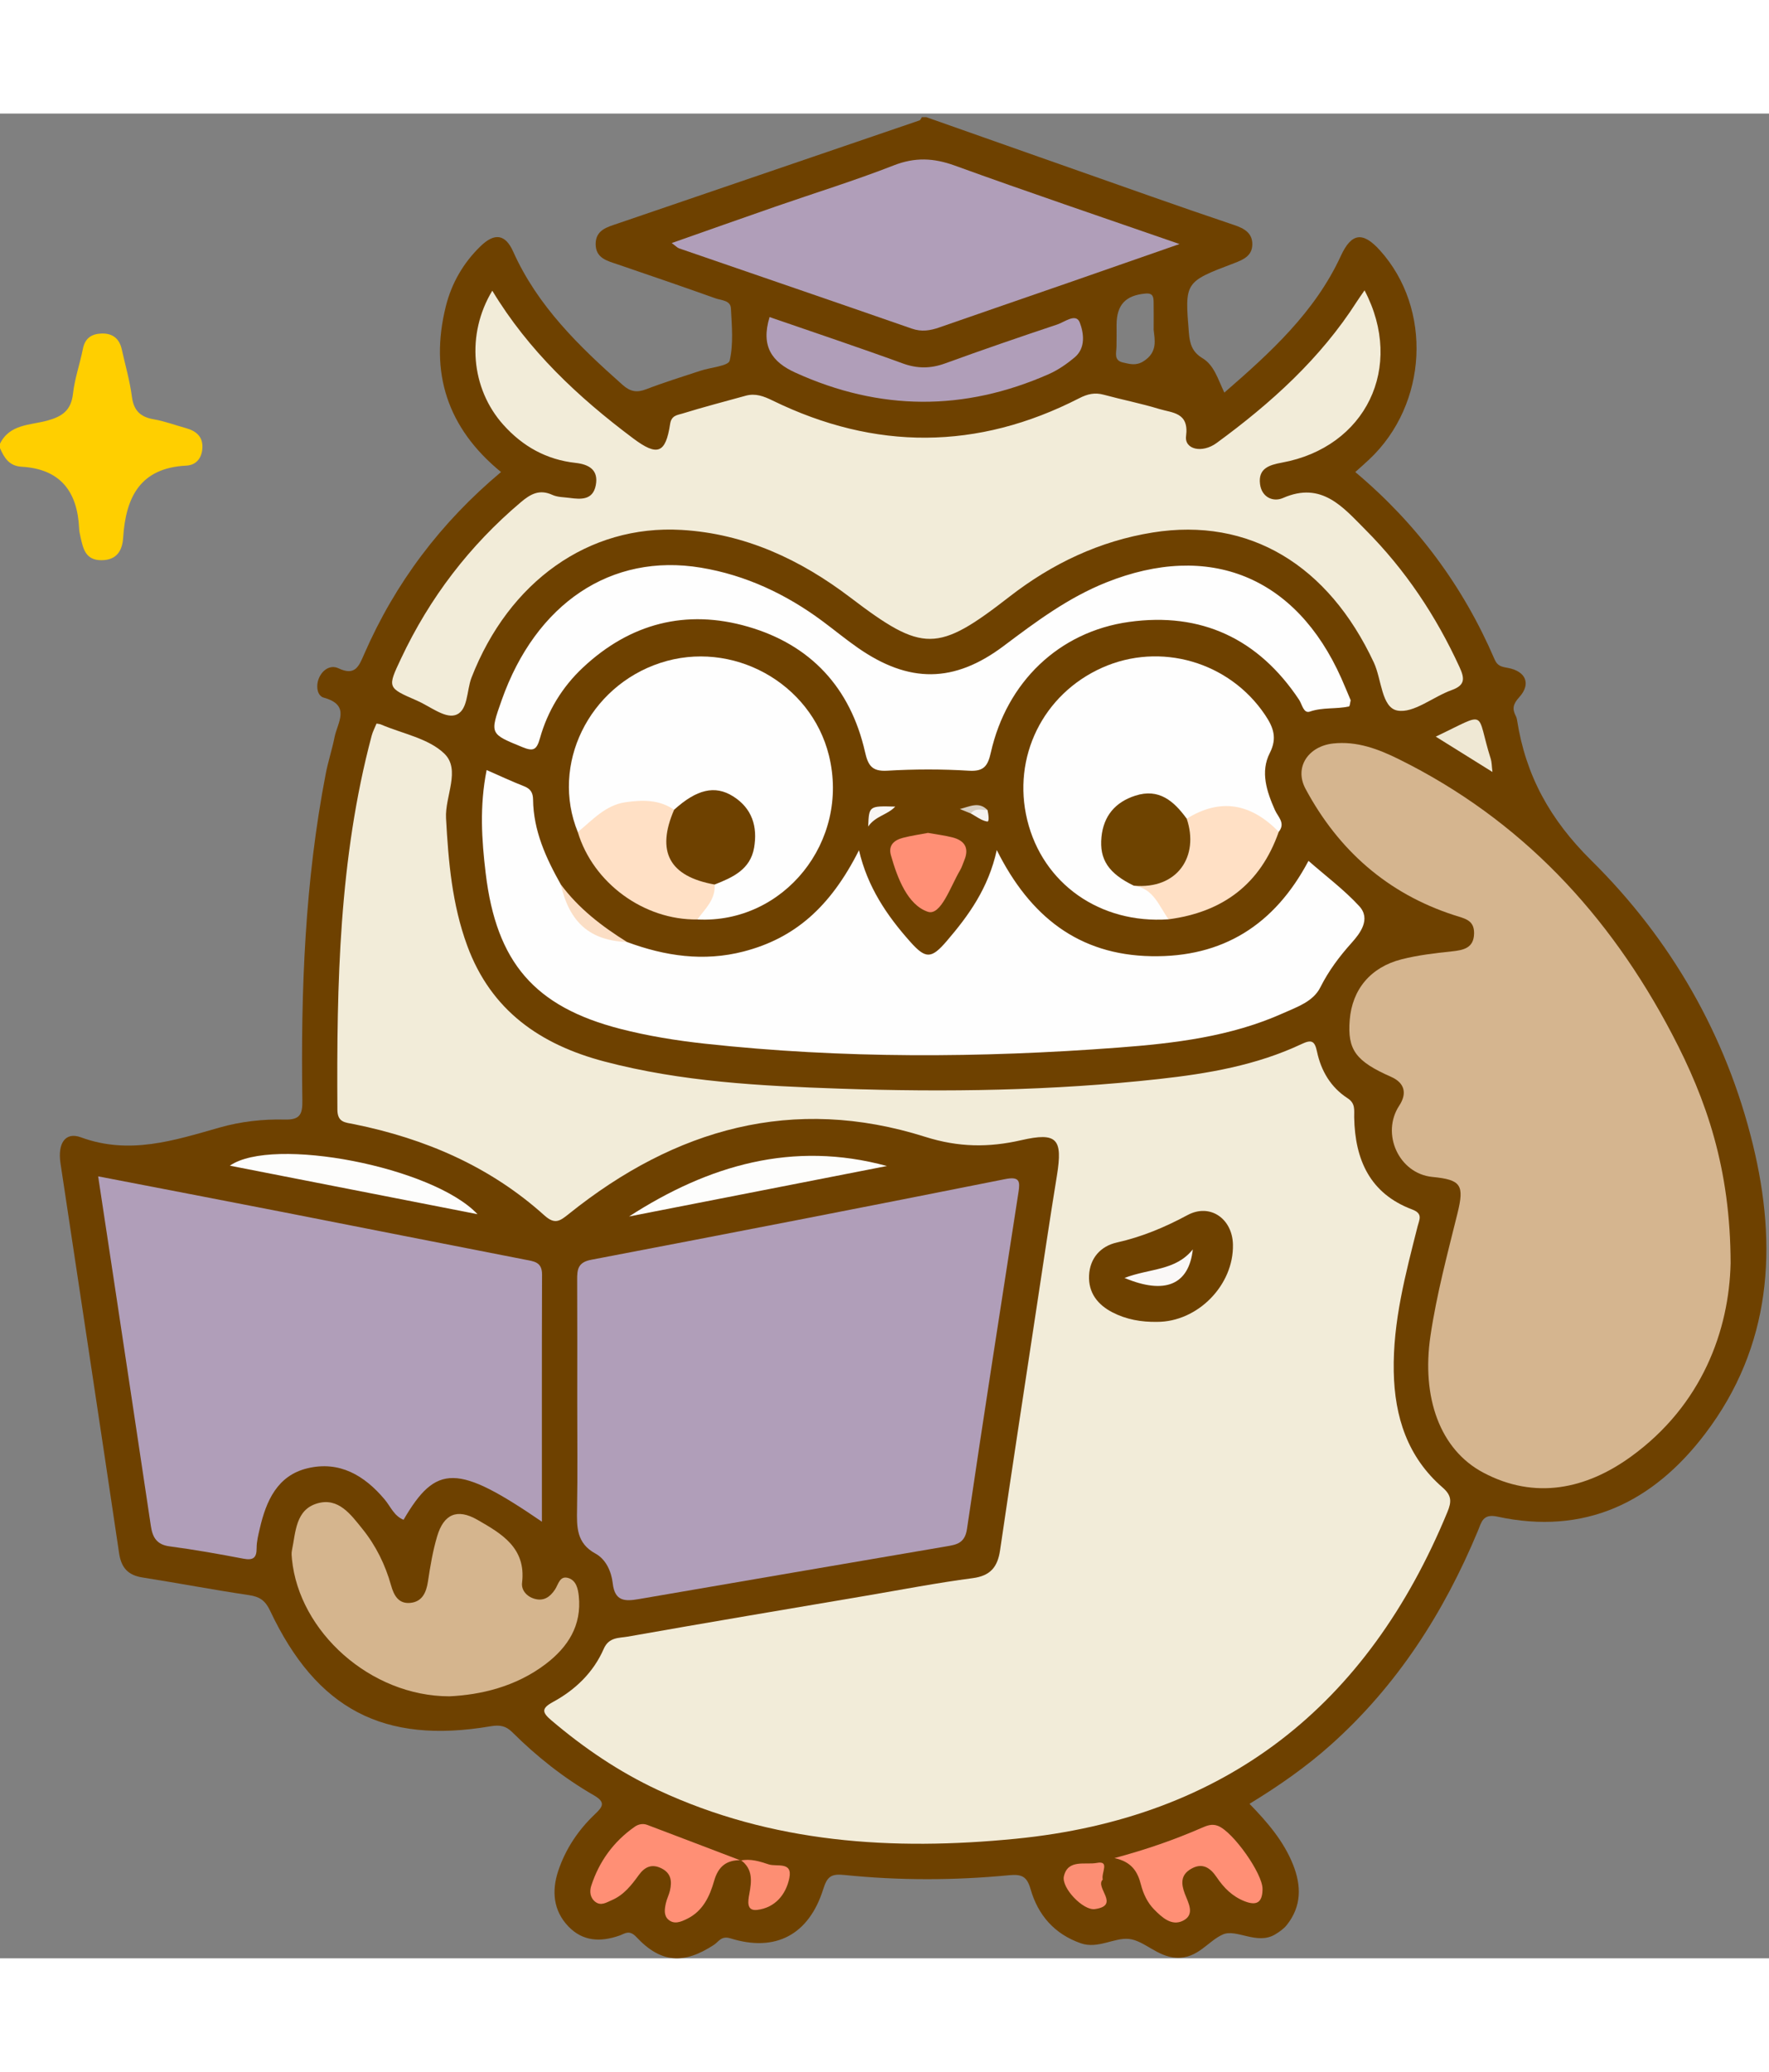 <?xml version="1.0" encoding="UTF-8"?>
<!DOCTYPE svg PUBLIC "-//W3C//DTD SVG 1.1//EN" "http://www.w3.org/Graphics/SVG/1.1/DTD/svg11.dtd">
<svg version="1.1" xmlns="http://www.w3.org/2000/svg" xmlns:xlink="http://www.w3.org/1999/xlink" x="0" y="0" width="41" height="48" viewBox="0, 0, 401, 418">
  <rect x="0" y="0" width="401" height="418" fill="#808080" stroke="none"/>
  <defs>
    <clipPath id="Clip_1">
      <path d="M-0,418 L400.407,418 L400.407,0.816 L-0,0.816 z"/>
    </clipPath>
  </defs>
  <g id="Layer_1">
    <g clip-path="url(#Clip_1)">
      <path d="M259.221,56.123 C257.502,57.205 256.105,56.754 254.558,56.409 C252.439,55.937 253.057,54.251 253.092,52.821 C253.132,51.173 253.106,49.523 253.11,47.875 C253.12,43.311 255.167,41.208 259.6,40.79 C261.423,40.619 261.482,41.59 261.503,42.8 C261.534,44.613 261.511,46.427 261.511,48.979 C261.724,51.138 262.519,54.047 259.221,56.123 z M397.335,233.56 C391.279,208.77 378.73,187.037 360.763,169.285 C351.347,159.982 345.865,150.023 343.896,137.475 C343.845,137.149 343.764,136.81 343.612,136.521 C342.742,134.868 342.977,133.795 344.395,132.231 C347.119,129.229 345.895,126.339 341.732,125.592 C340.267,125.329 339.427,125.144 338.784,123.649 C331.655,107.07 321.164,92.936 307.217,81.23 C308.446,80.119 309.445,79.248 310.409,78.34 C323.674,65.851 324.756,44.21 312.783,30.967 C308.916,26.689 306.349,27.044 303.954,32.234 C298.071,44.989 288.03,54.127 277.535,63.228 C276.072,60.157 275.217,57.009 272.582,55.431 C270.21,54.009 269.703,52.119 269.504,49.714 C268.554,38.192 268.516,38.159 279.709,33.922 C281.861,33.107 283.856,32.237 283.879,29.635 C283.901,27.046 282.001,26.01 279.8,25.27 C273.504,23.153 267.226,20.983 260.96,18.781 C243.959,12.808 226.968,6.806 209.974,0.816 C209.64,0.816 209.307,0.816 208.974,0.816 C208.794,1.069 208.665,1.473 208.427,1.554 C185.647,9.347 162.856,17.108 140.076,24.899 C137.737,25.7 135.023,26.323 135.026,29.568 C135.029,32.804 137.668,33.375 140.062,34.191 C147.453,36.708 154.837,39.248 162.193,41.869 C163.499,42.334 165.582,42.301 165.682,44.121 C165.9,48.091 166.284,52.213 165.399,55.991 C165.114,57.207 161.058,57.517 158.742,58.286 C154.646,59.644 150.515,60.916 146.49,62.463 C144.358,63.283 142.89,63.036 141.14,61.485 C131.249,52.722 121.851,43.618 116.317,31.256 C114.548,27.305 112.107,26.991 108.959,30.029 C105.038,33.813 102.362,38.449 101.058,43.686 C97.324,58.693 101.401,71.271 113.572,81.227 C99.916,92.664 89.58,106.36 82.551,122.49 C81.365,125.212 80.516,127.499 76.738,125.703 C74.946,124.852 73.124,125.981 72.3,127.92 C71.575,129.627 71.856,131.925 73.395,132.349 C79.615,134.065 76.489,138.004 75.833,141.319 C75.286,144.087 74.384,146.785 73.847,149.554 C69.108,174.013 68.172,198.757 68.539,223.579 C68.584,226.653 68.087,228.036 64.588,227.948 C59.605,227.822 54.581,228.389 49.769,229.757 C39.44,232.695 29.316,236.008 18.348,231.975 C14.788,230.666 13.035,233.341 13.714,237.861 C18.142,267.309 22.63,296.747 26.997,326.203 C27.49,329.528 29.029,331.194 32.318,331.711 C40.37,332.977 48.381,334.509 56.442,335.703 C58.848,336.06 60.128,336.912 61.212,339.211 C71.775,361.592 86.971,369.549 111.235,365.417 C113.326,365.061 114.695,365.347 116.102,366.746 C121.675,372.289 127.816,377.144 134.619,381.064 C137.358,382.643 136.644,383.658 134.874,385.331 C131.07,388.928 128.188,393.249 126.541,398.194 C125.05,402.673 125.368,407.167 128.851,410.786 C132.128,414.19 136.119,414.343 140.403,412.856 C141.59,412.445 142.617,411.426 144.244,413.166 C149.81,419.118 155.03,419.41 161.846,414.943 C162.919,414.239 163.497,412.827 165.598,413.483 C175.795,416.663 183.364,412.68 186.62,402.307 C187.511,399.467 188.419,398.811 191.365,399.112 C203.808,400.386 216.301,400.366 228.749,399.171 C231.637,398.894 232.8,399.478 233.603,402.297 C235.291,408.222 239.038,412.512 245.003,414.593 C248.876,415.944 252.607,413.258 255.913,413.608 C259.4,413.976 262.356,417.693 266.713,417.873 C271.564,418.075 273.794,414.088 277.222,412.588 C280.251,411.261 284.94,415.029 289.016,412.606 C290.003,412.02 291.011,411.313 291.713,410.426 C295.054,406.205 295.024,401.574 293.114,396.782 C291.005,391.491 287.374,387.241 283.241,382.993 C289.945,378.902 296.073,374.626 301.668,369.628 C316.729,356.175 327.314,339.652 335.015,321.137 C335.809,319.229 336.108,317.201 339.392,317.912 C359.219,322.21 374.679,314.712 386.503,299.167 C401.597,279.322 403.011,256.794 397.335,233.56" fill="#6E4100"/>
    </g>
    <path d="M0,74.807 C2.201,70.341 6.864,70.622 10.674,69.586 C14.109,68.652 16.118,67.267 16.544,63.482 C16.93,60.044 18.119,56.704 18.796,53.289 C19.269,50.899 20.751,49.934 22.971,49.844 C25.481,49.741 27.055,50.956 27.604,53.432 C28.395,56.997 29.425,60.531 29.895,64.138 C30.308,67.313 31.825,68.762 34.878,69.283 C37.317,69.699 39.672,70.598 42.073,71.254 C44.383,71.884 46.007,73.131 45.881,75.746 C45.772,78.028 44.505,79.663 42.225,79.775 C31.766,80.29 28.514,86.928 27.918,96.081 C27.73,98.961 26.544,101.169 23.049,101.204 C19.394,101.241 18.851,98.626 18.256,95.976 C18.11,95.328 17.965,94.668 17.935,94.008 C17.559,85.641 13.665,80.527 4.903,80.026 C2.099,79.866 0.945,78.012 0,75.807 C0,75.473 0,75.14 0,74.807" fill="#FFCF00"/>
    <path d="M85.352,138.219 C85.724,138.293 86.057,138.302 86.342,138.424 C91.23,140.519 97.137,141.567 100.715,145.024 C104.505,148.686 100.836,154.688 101.108,159.676 C101.645,169.5 102.472,179.21 105.923,188.579 C111.332,203.266 122.477,210.957 136.955,214.779 C154.469,219.402 172.414,220.331 190.391,220.946 C214.543,221.773 238.664,221.417 262.706,218.764 C273.809,217.538 284.798,215.661 295.017,210.849 C297.243,209.801 298.009,210.033 298.533,212.523 C299.451,216.886 301.654,220.647 305.47,223.111 C307.31,224.299 306.938,225.837 306.969,227.452 C307.148,237.045 310.539,244.715 320.096,248.313 C322.629,249.267 321.738,250.587 321.339,252.17 C318.608,262.977 315.722,273.747 315.937,285.056 C316.133,295.326 319.067,304.433 327.014,311.323 C329.1,313.132 329.058,314.552 328.108,316.855 C310.006,360.777 277.906,386.218 230.212,390.914 C202.348,393.658 175.023,391.935 149.142,379.867 C140.335,375.761 132.385,370.367 124.991,364.084 C122.913,362.318 122.637,361.39 125.334,359.928 C130.417,357.173 134.526,353.218 136.862,347.864 C138.033,345.178 140.354,345.451 142.266,345.113 C160.282,341.924 178.326,338.899 196.363,335.836 C204.397,334.472 212.406,332.92 220.48,331.861 C224.556,331.326 226.146,329.302 226.702,325.511 C229.381,307.242 232.175,288.989 234.944,270.733 C236.466,260.702 237.951,250.664 239.582,240.65 C240.944,232.291 239.614,230.762 231.502,232.621 C224.12,234.312 217.295,234.255 209.723,231.861 C179.764,222.389 153.016,230.046 129.041,249.253 C126.953,250.926 125.818,251.838 123.397,249.659 C111.081,238.571 96.383,232.269 80.293,229.002 C78.242,228.585 76.499,228.647 76.481,225.687 C76.309,197.194 76.851,168.777 84.246,140.983 C84.499,140.029 84.98,139.135 85.352,138.219" fill="#F2ECD9"/>
    <path d="M392.299,260.505 C391.953,275.623 385.886,292.65 369.647,304.369 C359.55,311.656 347.991,314.174 336.249,307.957 C326.358,302.72 322.199,290.85 324.263,276.933 C325.658,267.531 328.114,258.386 330.386,249.19 C331.981,242.732 331.186,241.585 324.684,240.946 C317.115,240.204 312.989,231.156 317.189,224.779 C318.933,222.129 318.527,219.677 315.343,218.273 C307.315,214.734 305.415,212.151 305.957,205.382 C306.508,198.488 310.66,193.422 317.733,191.631 C321.417,190.698 325.244,190.246 329.035,189.848 C331.762,189.561 334.107,189.098 334.147,185.738 C334.183,182.712 332.046,182.417 329.607,181.627 C314.505,176.736 303.368,166.866 295.935,152.996 C293.316,148.109 296.591,143.339 302.212,142.732 C307.58,142.152 312.438,143.992 317.071,146.282 C344.797,159.987 364.786,181.446 379.021,208.575 C386.84,223.476 392.26,239.073 392.299,260.505" fill="#D5B58F"/>
    <path d="M309.317,40.06 C318.48,57.503 309.566,75.624 290.566,79.098 C287.672,79.627 285.168,80.429 285.627,83.973 C286.011,86.934 288.58,88.096 290.837,87.106 C299.628,83.251 304.471,89.237 309.527,94.307 C318.536,103.341 325.526,113.818 330.85,125.432 C332.031,128.007 332.157,129.528 329.065,130.636 C324.851,132.147 320.422,135.965 316.753,135.27 C313.147,134.587 313.2,128.191 311.43,124.401 C301.092,102.268 283.168,91.43 261.32,94.923 C249.309,96.843 238.492,101.962 228.859,109.445 C212.482,122.169 209.241,122.195 192.801,109.69 C181.442,101.049 168.869,95.177 154.483,94.342 C133.37,93.116 115.334,106.089 106.885,127.804 C105.726,130.785 106.156,135.511 103.09,136.328 C100.687,136.968 97.379,134.26 94.488,133.006 C87.754,130.085 87.794,130.094 90.924,123.454 C97.41,109.693 106.425,97.904 118.052,88.071 C120.277,86.19 122.296,85.069 125.213,86.405 C126.379,86.939 127.81,86.914 129.128,87.091 C131.719,87.439 134.384,87.602 135.047,84.249 C135.74,80.736 133.489,79.486 130.469,79.154 C123.867,78.428 118.498,75.428 114.094,70.515 C106.764,62.338 105.638,49.993 111.596,40.137 C119.802,53.733 131.053,64.26 143.522,73.596 C149.025,77.716 150.888,77.041 151.908,70.314 C152.203,68.373 153.58,68.319 154.626,67.995 C159.389,66.52 164.219,65.266 169.027,63.938 C171.25,63.325 173.109,64.037 175.163,65.039 C198.373,76.356 221.585,76.311 244.613,64.516 C246.562,63.517 248.172,63.158 250.215,63.713 C254.383,64.845 258.639,65.676 262.765,66.936 C265.728,67.841 269.569,67.675 268.86,73.083 C268.465,76.103 272.495,77.052 275.784,74.646 C288.085,65.645 299.303,55.542 307.602,42.559 C308.038,41.877 308.517,41.223 309.317,40.06" fill="#F2ECD9"/>
    <path d="M130.852,292.225 C130.853,282.906 130.882,273.586 130.833,264.267 C130.821,261.926 130.986,260.295 134.002,259.72 C165.319,253.747 196.616,247.67 227.881,241.434 C231.161,240.78 231.242,242.003 230.876,244.375 C226.948,269.815 222.939,295.243 219.199,320.71 C218.719,323.977 216.812,324.268 214.536,324.658 C191.295,328.645 168.047,332.583 144.812,336.604 C141.646,337.152 139.355,337.124 138.895,333.02 C138.598,330.373 137.355,327.587 134.986,326.297 C130.644,323.932 130.736,320.247 130.809,316.189 C130.954,308.203 130.852,300.213 130.852,292.225" fill="#B09EB9"/>
    <path d="M122.84,319.07 C103.695,305.968 98.892,305.93 91.48,318.632 C89.33,317.785 88.534,315.629 87.209,314.049 C82.6,308.552 76.934,305.237 69.714,306.96 C62.866,308.593 60.332,314.356 58.886,320.625 C58.551,322.077 58.168,323.568 58.175,325.039 C58.187,327.325 57.34,327.863 55.139,327.442 C49.593,326.381 44.026,325.393 38.43,324.653 C35.509,324.267 34.579,322.59 34.2,320.06 C31.472,301.822 28.718,283.588 25.968,265.354 C24.762,257.361 23.547,249.37 22.25,240.816 C36.425,243.554 50.074,246.163 63.711,248.83 C82.134,252.432 100.546,256.097 118.973,259.679 C121.02,260.077 122.882,260.176 122.872,263.064 C122.808,281.634 122.84,300.205 122.84,319.07" fill="#B09EB9"/>
    <path d="M142.152,187.725 C150.752,190.903 159.496,192.209 168.551,189.868 C180.052,186.895 188.184,179.894 194.716,166.922 C196.647,175.267 201.046,181.724 206.321,187.645 C209.828,191.58 211.11,191.577 214.594,187.514 C219.584,181.695 224.048,175.544 225.951,166.883 C233.486,181.978 244.543,190.617 260.937,190.931 C277.156,191.243 288.91,183.869 296.61,169.329 C300.523,172.759 304.665,175.849 308.109,179.582 C310.829,182.531 308.275,185.799 306.4,187.891 C303.59,191.024 301.194,194.215 299.295,197.993 C297.669,201.228 294.041,202.422 290.876,203.843 C278.985,209.177 266.226,210.68 253.466,211.643 C222.219,214.001 190.955,214.161 159.758,210.751 C153.33,210.049 146.875,209.008 140.619,207.399 C121.127,202.384 112.518,192.303 110.099,172.163 C109.185,164.558 108.68,156.924 110.311,148.754 C113.188,150.011 115.97,151.314 118.823,152.435 C120.297,153.015 120.817,153.919 120.836,155.443 C120.923,162.489 123.741,168.664 127.111,174.649 C129.769,181.718 135.186,185.613 142.152,187.725" fill="#FEFEFE"/>
    <path d="M306.177,132.944 C306.032,133.495 305.992,134.299 305.784,134.344 C302.878,134.984 299.863,134.492 296.922,135.506 C295.481,136.003 295.159,133.848 294.473,132.818 C285.26,118.984 272.275,112.917 255.945,115.187 C239.99,117.405 228.2,128.867 224.612,144.757 C223.928,147.788 223.068,149.118 219.612,148.904 C213.47,148.525 207.272,148.534 201.128,148.9 C197.621,149.108 196.771,147.675 196.081,144.641 C192.773,130.086 183.764,120.377 169.546,116.266 C155.544,112.217 142.838,115.498 132.128,125.543 C127.433,129.947 124.128,135.378 122.396,141.552 C121.648,144.215 120.89,144.569 118.44,143.566 C111.035,140.535 110.997,140.628 113.722,132.917 C121.467,111.005 138.506,99.516 158.882,102.895 C169.029,104.577 178.204,108.893 186.477,115.039 C189.149,117.024 191.722,119.149 194.452,121.049 C206.042,129.115 216.261,129.101 227.532,120.626 C234.86,115.117 242.14,109.686 250.764,106.242 C274.084,96.928 293.754,104.868 304.048,127.936 C304.79,129.599 305.475,131.288 306.177,132.944" fill="#FEFEFE"/>
    <path d="M267.374,29.564 C258.325,32.717 250.229,35.549 242.125,38.359 C232.399,41.731 222.66,45.066 212.94,48.457 C210.863,49.181 208.918,49.505 206.7,48.733 C189.136,42.622 171.537,36.614 153.957,30.553 C153.522,30.403 153.173,30.002 152.265,29.339 C160.367,26.492 168.055,23.763 175.763,21.089 C184.705,17.986 193.767,15.195 202.573,11.749 C207.399,9.86 211.626,10.044 216.424,11.783 C232.956,17.778 249.623,23.404 267.374,29.564" fill="#B09EB9"/>
    <path d="M130.975,162.805 C124.768,147.581 133.41,129.845 149.645,124.487 C165.928,119.114 183.82,128.918 187.906,145.454 C192.712,164.901 177.687,183.614 158.075,182.61 C158.114,179.402 160.823,177.349 161.593,174.456 C162.757,172.961 164.648,172.51 166.052,171.346 C170.076,168.011 170.972,162.473 168.101,158.432 C165.266,154.443 161.151,153.752 156.251,156.458 C155.096,157.096 154.074,157.991 152.727,158.261 C145.702,156.279 139.157,156.562 133.652,162.147 C132.989,162.821 132.041,163.299 130.975,162.805" fill="#FEFEFE"/>
    <path d="M264.894,182.573 C249.376,183.656 236.379,174.526 232.856,160.068 C229.387,145.837 236.405,131.566 249.824,125.565 C263.029,119.66 278.683,124.216 286.772,136.266 C288.605,138.997 289.596,141.448 287.842,144.888 C285.653,149.181 287.143,153.614 288.999,157.809 C289.689,159.369 291.47,160.773 289.868,162.749 C289.396,162.942 288.799,163.075 288.458,162.762 C282.625,157.416 276.082,157.61 269.213,160.233 C268.024,159.961 267.224,159.094 266.325,158.362 C261.31,154.274 257.018,154.426 253.32,158.801 C249.621,163.18 250.212,168.402 254.847,172.349 C255.612,173.001 256.47,173.5 257.369,173.94 C261.812,175.133 264.618,177.754 264.894,182.573" fill="#FEFEFE"/>
    <path d="M101.876,358.634 C83.931,358.618 67.798,343.961 66.182,327.578 C66.117,326.919 66.039,326.224 66.172,325.589 C67.043,321.429 66.972,316.332 71.977,314.904 C76.744,313.543 79.54,317.473 82.144,320.693 C85.199,324.472 87.334,328.812 88.646,333.494 C89.293,335.803 90.356,337.688 92.94,337.47 C95.68,337.24 96.626,335.164 97.012,332.594 C97.529,329.156 98.109,325.693 99.096,322.37 C100.587,317.352 103.622,316.002 108.22,318.638 C113.66,321.756 119.3,324.983 118.34,332.903 C118.138,334.56 119.388,336.046 121.211,336.549 C123.303,337.127 124.711,336.092 125.81,334.433 C126.584,333.265 126.879,331.214 128.85,331.837 C130.61,332.392 131.027,334.245 131.202,335.921 C131.898,342.582 128.743,347.475 123.719,351.302 C116.844,356.539 108.806,358.305 101.876,358.634" fill="#D5B58E"/>
    <path d="M174.449,46.112 C184.563,49.609 194.639,52.972 204.614,56.608 C207.954,57.825 210.967,57.802 214.264,56.603 C222.7,53.537 231.191,50.619 239.706,47.777 C241.362,47.224 243.922,45.133 244.77,47.36 C245.655,49.685 246.185,53.09 243.589,55.261 C241.819,56.74 239.845,58.112 237.745,59.039 C218.564,67.501 199.412,67.396 180.29,58.701 C175.041,56.315 172.409,52.786 174.449,46.112" fill="#B09EB9"/>
    <path d="M161.989,174.694 C162.24,178.102 159.826,180.192 158.075,182.609 C145.977,182.784 134.445,174.356 130.975,162.805 C134.297,160.109 137.199,156.712 141.771,156.049 C145.609,155.493 149.404,155.414 152.811,157.747 C152.906,157.883 153.111,158.052 153.081,158.151 C150.536,166.64 154.288,171.729 161.989,174.694" fill="#FFE0C5"/>
    <path d="M269.008,159.777 C276.791,154.944 283.674,156.426 289.868,162.749 C285.715,174.612 277.179,180.954 264.894,182.573 C262.713,179.57 261.505,175.559 257.009,174.949 C257.482,174.179 258.25,173.92 259.07,173.711 C266.527,171.81 268.359,169.511 268.331,162.073 C268.328,161.224 268.361,160.419 269.008,159.777" fill="#FFE0C5"/>
    <path d="M167.974,395.774 C164.693,395.69 162.815,397.18 161.888,400.429 C160.882,403.959 159.341,407.31 155.712,409.074 C154.325,409.748 152.85,410.376 151.532,409.256 C150.402,408.296 150.661,406.809 150.942,405.504 C151.15,404.54 151.64,403.637 151.861,402.674 C152.338,400.588 152.185,398.73 149.933,397.611 C147.701,396.502 146.108,397.334 144.805,399.13 C143.134,401.431 141.4,403.662 138.689,404.818 C137.503,405.324 136.259,406.199 134.957,405.21 C133.736,404.283 133.62,402.809 134.026,401.561 C135.822,396.042 139.088,391.539 143.869,388.195 C144.715,387.603 145.729,387.394 146.72,387.768 C153.795,390.442 160.858,393.145 167.925,395.838 L167.974,395.774" fill="#FF8F75"/>
    <path d="M252.629,395.29 C259.994,393.307 266.249,391.116 272.337,388.468 C273.597,387.92 274.728,387.45 276.121,388.003 C279.498,389.342 286.219,398.772 286.194,402.305 C286.173,405.165 285.038,406.227 282.099,405.058 C279.319,403.951 277.413,402.02 275.806,399.635 C274.361,397.491 272.562,396.229 269.959,397.752 C267.618,399.122 267.716,401.081 268.575,403.362 C269.358,405.441 270.991,408.105 268.119,409.503 C265.578,410.739 263.408,408.747 261.627,406.936 C260.079,405.361 259.158,403.362 258.621,401.272 C257.883,398.397 256.564,396.135 252.629,395.29" fill="#FF8F75"/>
    <path d="M142.591,249.909 C160.592,238.289 179.73,232.674 201.045,238.472 C181.56,242.285 162.076,246.097 142.591,249.909" fill="#FDFDFC"/>
    <path d="M108.24,249.39 C89.328,245.687 70.729,242.045 52.106,238.398 C61.777,231.656 98.123,238.638 108.24,249.39" fill="#FDFDFC"/>
    <path d="M210.353,162.993 C212.323,163.346 214.139,163.563 215.896,164.01 C218.65,164.711 219.751,166.4 218.59,169.198 C218.273,169.963 218.037,170.777 217.618,171.483 C215.483,175.081 213.268,181.862 210.314,180.862 C205.755,179.319 203.427,173.279 201.957,168.068 C201.31,165.774 202.706,164.63 204.654,164.117 C206.566,163.615 208.539,163.342 210.353,162.993" fill="#FF8F75"/>
    <path d="M167.925,395.838 C170.136,395.375 172.224,396.044 174.249,396.714 C176.073,397.318 179.708,395.982 178.929,399.813 C178.164,403.579 175.676,406.544 171.64,407.029 C169.183,407.324 169.536,405.103 169.853,403.421 C170.387,400.586 170.715,397.803 167.975,395.773 C167.974,395.774 167.925,395.838 167.925,395.838" fill="#FD8E73"/>
    <path d="M249.978,400.16 C248.122,401.922 254.064,406.019 248.192,406.848 C245.536,407.223 240.58,402.05 241.164,399.428 C242.047,395.466 246.064,396.867 248.604,396.387 C251.667,395.809 249.582,398.587 249.978,400.16" fill="#FC8E73"/>
    <path d="M325.458,141.179 C337.554,135.448 334.435,135.208 337.932,146.243 C338.164,146.975 338.14,147.789 338.312,149.19 C333.793,146.374 329.792,143.88 325.458,141.179" fill="#EFE8D4"/>
    <path d="M142.152,187.725 C133.75,187.382 129.097,183.336 127.111,174.649 C131.163,180.114 136.439,184.171 142.152,187.725" fill="#FBDEC5"/>
    <path d="M202.938,157.035 C201.173,158.924 198.473,159.138 196.798,161.553 C196.989,156.87 196.989,156.87 202.938,157.035" fill="#F8F6F4"/>
    <path d="M220.066,158.592 C219.235,158.256 218.403,157.921 217.572,157.585 C219.758,157.06 221.929,155.781 223.856,157.835 C222.8,159.124 221.334,158.364 220.066,158.592" fill="#D7CDC0"/>
    <path d="M220.066,158.592 C221.115,157.265 222.54,157.823 223.856,157.835 C224.066,158.757 224.299,160.494 223.795,160.421 C222.491,160.23 221.301,159.254 220.066,158.592" fill="#F5F2F0"/>
    <path d="M262.26,273.789 C258.72,273.849 255.295,273.252 252.146,271.619 C248.817,269.892 246.698,267.198 246.87,263.289 C247.045,259.293 249.566,256.617 253.137,255.815 C258.846,254.532 264.017,252.374 269.169,249.603 C274.318,246.834 279.341,250.429 279.485,256.225 C279.714,265.442 271.493,273.822 262.26,273.789" fill="#6E4100"/>
    <path d="M161.989,174.694 C151.73,172.856 148.697,167.256 152.811,157.747 C157.915,153.129 162.054,152.12 166.166,154.7 C170.493,157.415 171.767,161.575 170.936,166.367 C170.081,171.297 166.071,173.094 161.989,174.694" fill="#6E4100"/>
    <path d="M269.008,159.777 C271.88,168.25 266.94,175.865 257.009,174.949 C251.313,172.195 249.18,169.034 249.684,163.932 C250.158,159.136 252.817,156.024 257.339,154.561 C262.741,152.814 266.115,155.805 269.008,159.777" fill="#6E4300"/>
    <path d="M254.902,263.834 C260.683,261.627 266.464,262.244 270.387,257.368 C269.511,265.361 264.109,267.692 254.902,263.834" fill="#FAF8F7"/>
  </g>
</svg>

